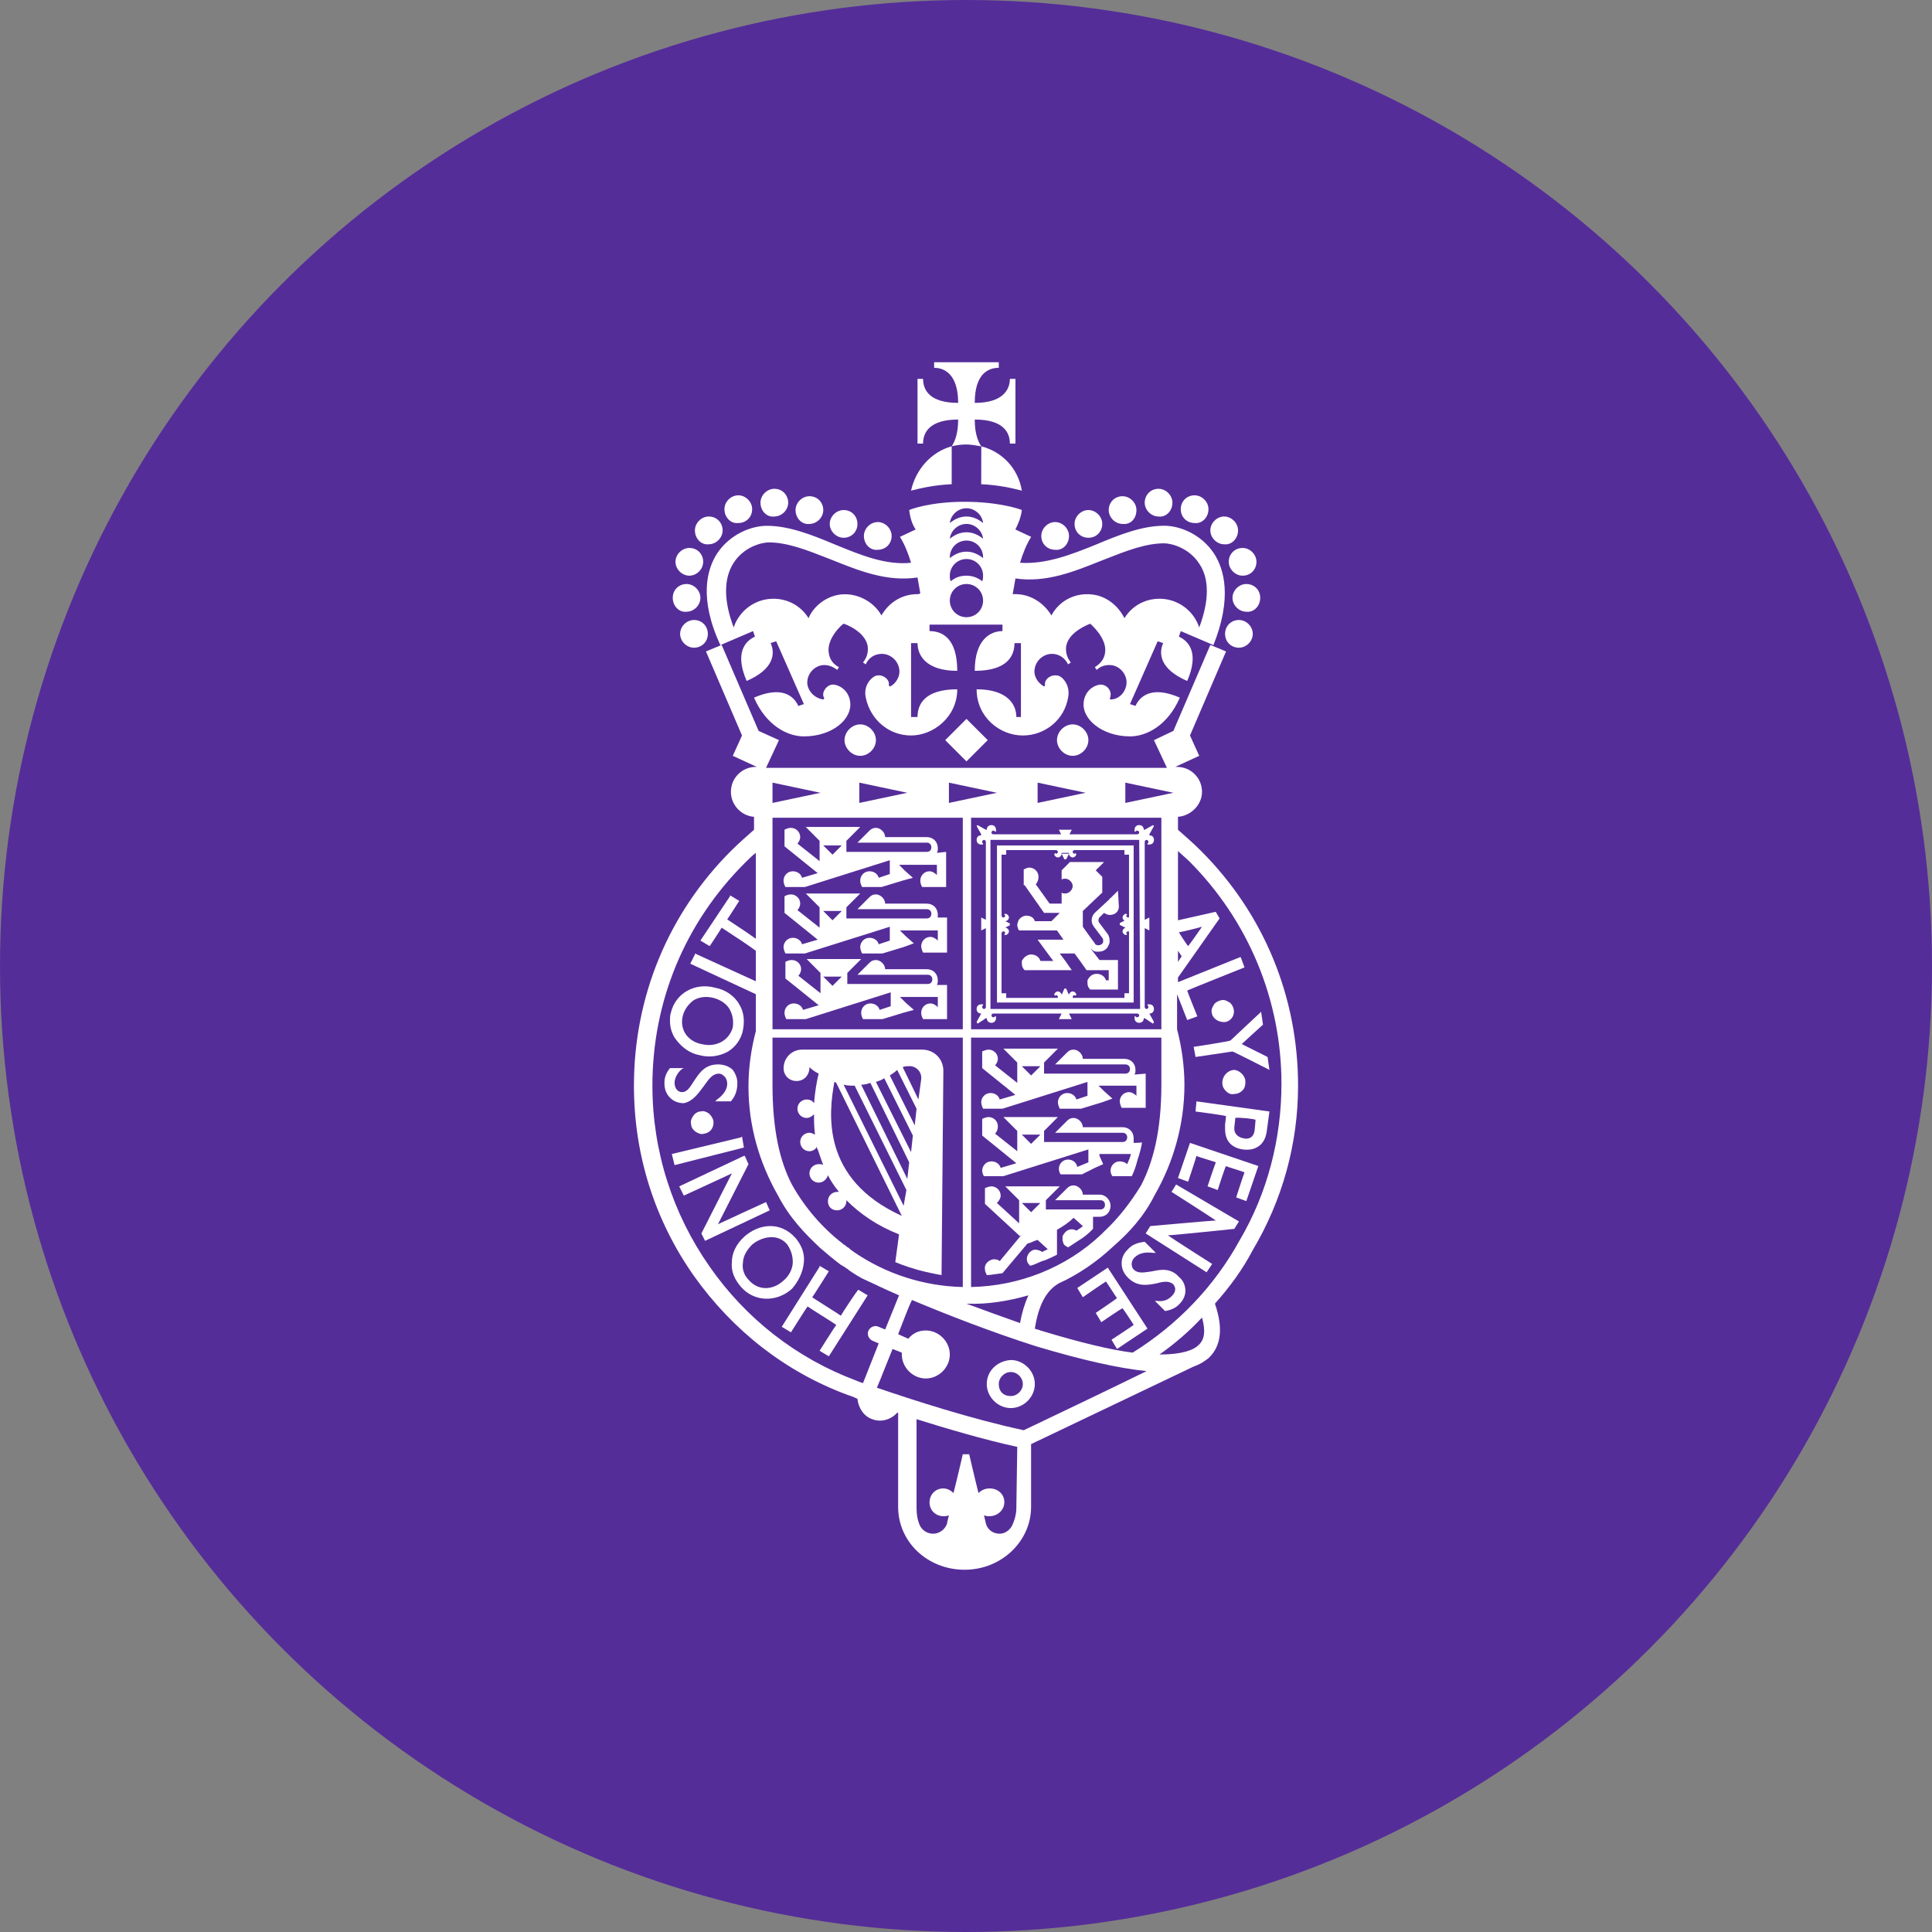 <svg width="32" height="32" viewBox="0 0 32 32" fill="none" xmlns="http://www.w3.org/2000/svg">
<rect x="0" y="0" width="32" height="32" fill="#808080" stroke="none"/>
<g clip-path="url(#clip0_3758_19547)">
<circle cx="16" cy="16" r="16" fill="#552D99"/>
<path d="M15.763 7.392C15.824 7.301 15.87 7.163 15.87 6.949C15.396 6.949 15.289 7.163 15.289 7.347H15.197V6.275H15.289C15.289 6.459 15.396 6.673 15.87 6.673C15.87 6.214 15.656 6.092 15.472 6.092V6H16.543V6.092C16.36 6.092 16.145 6.199 16.145 6.673C16.604 6.673 16.727 6.459 16.727 6.275H16.819V7.347H16.727C16.727 7.163 16.62 6.949 16.145 6.949C16.145 7.163 16.191 7.301 16.253 7.393C16.248 7.393 16.233 7.39 16.212 7.386C16.161 7.377 16.073 7.362 16.008 7.362C15.87 7.362 15.763 7.392 15.763 7.392Z" fill="white"/>
<path d="M15.763 7.392V8.02C15.457 8.034 15.235 8.091 15.108 8.122L15.108 8.122L15.108 8.122L15.09 8.127C15.166 7.775 15.426 7.484 15.763 7.392Z" fill="white"/>
<path d="M16.253 7.393L16.252 7.392C16.604 7.484 16.864 7.76 16.925 8.127C16.919 8.125 16.913 8.124 16.906 8.122L16.906 8.122C16.779 8.09 16.557 8.034 16.252 8.02L16.253 7.393Z" fill="white"/>
<path d="M14.539 8.647C14.416 8.647 14.309 8.754 14.309 8.877C14.309 9.015 14.416 9.122 14.539 9.106C14.661 9.106 14.768 9.015 14.768 8.877C14.768 8.754 14.661 8.647 14.539 8.647Z" fill="white"/>
<path d="M11.495 10.269C11.372 10.269 11.265 10.376 11.265 10.499C11.265 10.621 11.372 10.728 11.495 10.728C11.617 10.728 11.724 10.637 11.724 10.499C11.724 10.376 11.632 10.269 11.495 10.269Z" fill="white"/>
<path d="M11.372 9.673C11.25 9.673 11.143 9.764 11.143 9.902C11.143 10.04 11.25 10.147 11.372 10.132C11.494 10.132 11.601 10.025 11.601 9.902C11.601 9.78 11.494 9.673 11.372 9.673Z" fill="white"/>
<path d="M11.418 9.076C11.296 9.076 11.188 9.183 11.188 9.305H11.188C11.188 9.428 11.296 9.535 11.418 9.535C11.54 9.535 11.647 9.428 11.647 9.305C11.647 9.183 11.556 9.076 11.418 9.076Z" fill="white"/>
<path d="M11.739 8.555C11.617 8.555 11.51 8.663 11.51 8.785C11.51 8.923 11.617 9.03 11.739 9.015C11.862 9.015 11.969 8.907 11.969 8.785C11.969 8.663 11.877 8.555 11.739 8.555Z" fill="white"/>
<path d="M12.229 8.204C12.106 8.204 11.999 8.311 11.999 8.433C11.999 8.571 12.106 8.678 12.229 8.663C12.351 8.663 12.458 8.571 12.458 8.433C12.458 8.311 12.351 8.204 12.229 8.204Z" fill="white"/>
<path d="M12.825 8.096C12.703 8.096 12.596 8.204 12.596 8.326C12.596 8.464 12.703 8.571 12.825 8.555C12.948 8.555 13.055 8.448 13.055 8.326C13.055 8.204 12.963 8.096 12.825 8.096Z" fill="white"/>
<path d="M13.407 8.219C13.284 8.219 13.177 8.326 13.177 8.448C13.177 8.586 13.284 8.693 13.407 8.678C13.529 8.678 13.636 8.571 13.636 8.448C13.636 8.326 13.544 8.219 13.407 8.219Z" fill="white"/>
<path d="M13.973 8.448C13.851 8.448 13.743 8.555 13.743 8.678C13.743 8.8 13.851 8.907 13.973 8.907C14.095 8.907 14.202 8.816 14.202 8.678C14.202 8.555 14.111 8.448 13.973 8.448Z" fill="white"/>
<path d="M17.476 8.647C17.599 8.647 17.706 8.754 17.706 8.877C17.706 9.015 17.599 9.122 17.476 9.106C17.354 9.106 17.247 9.015 17.247 8.877C17.247 8.754 17.354 8.647 17.476 8.647Z" fill="white"/>
<path d="M20.521 10.269C20.643 10.269 20.75 10.376 20.75 10.499C20.75 10.621 20.643 10.728 20.521 10.728C20.398 10.728 20.291 10.637 20.291 10.499C20.291 10.376 20.383 10.269 20.521 10.269Z" fill="white"/>
<path d="M20.643 9.673C20.766 9.673 20.873 9.764 20.873 9.902C20.873 10.04 20.766 10.147 20.643 10.132C20.521 10.132 20.414 10.025 20.414 9.902C20.414 9.78 20.521 9.673 20.643 9.673Z" fill="white"/>
<path d="M20.582 9.076C20.704 9.076 20.811 9.183 20.811 9.305C20.811 9.428 20.72 9.535 20.582 9.535C20.46 9.535 20.352 9.428 20.352 9.305C20.352 9.183 20.444 9.076 20.582 9.076Z" fill="white"/>
<path d="M20.276 8.555C20.398 8.555 20.506 8.663 20.506 8.785C20.506 8.923 20.398 9.03 20.276 9.015C20.154 9.015 20.047 8.907 20.047 8.785C20.047 8.663 20.154 8.555 20.276 8.555Z" fill="white"/>
<path d="M19.786 8.204C19.909 8.204 20.016 8.311 20.016 8.433C20.016 8.571 19.909 8.678 19.786 8.663C19.664 8.663 19.557 8.571 19.557 8.433C19.557 8.311 19.649 8.204 19.786 8.204Z" fill="white"/>
<path d="M19.19 8.096C19.312 8.096 19.419 8.204 19.419 8.326C19.419 8.464 19.312 8.571 19.19 8.555C19.067 8.555 18.96 8.448 18.96 8.326C18.96 8.204 19.052 8.096 19.19 8.096Z" fill="white"/>
<path d="M18.593 8.219C18.716 8.219 18.823 8.326 18.823 8.448C18.823 8.586 18.731 8.693 18.593 8.678C18.471 8.678 18.364 8.571 18.364 8.448C18.364 8.326 18.456 8.219 18.593 8.219Z" fill="white"/>
<path d="M18.027 8.448C18.149 8.448 18.257 8.555 18.257 8.678C18.257 8.8 18.165 8.907 18.027 8.907C17.905 8.907 17.798 8.816 17.798 8.678C17.798 8.555 17.905 8.448 18.027 8.448Z" fill="white"/>
<path d="M17.767 11.998C17.905 11.998 18.027 12.121 18.027 12.259C18.027 12.396 17.905 12.519 17.767 12.519C17.629 12.519 17.507 12.396 17.507 12.259C17.507 12.121 17.629 11.998 17.767 11.998Z" fill="white"/>
<path d="M15.656 12.259L16.008 12.611L16.36 12.259L16.008 11.907L15.656 12.259Z" fill="white"/>
<path d="M14.248 11.998C14.111 11.998 13.988 12.121 13.988 12.259C13.988 12.396 14.111 12.519 14.248 12.519C14.386 12.519 14.508 12.396 14.508 12.259C14.508 12.121 14.386 11.998 14.248 11.998Z" fill="white"/>
<path fill-rule="evenodd" clip-rule="evenodd" d="M18.777 18.854V18.93C18.777 18.93 18.901 18.93 18.914 18.919C18.913 18.968 18.883 19.087 18.838 19.221C18.823 19.282 18.792 19.39 18.746 19.481H18.425C18.41 19.466 18.394 19.42 18.394 19.39C18.394 19.313 18.455 19.236 18.547 19.236C18.593 19.236 18.639 19.252 18.67 19.282C18.677 19.267 18.685 19.248 18.692 19.229C18.7 19.21 18.708 19.191 18.715 19.175C18.715 19.168 18.719 19.156 18.723 19.145C18.727 19.133 18.731 19.122 18.731 19.114H18.211V19.145L18.272 19.282L18.134 19.344L17.92 19.451H17.568C17.553 19.435 17.538 19.39 17.538 19.359C17.538 19.282 17.599 19.206 17.69 19.206C17.767 19.206 17.828 19.252 17.843 19.328L18.027 19.252V19.038L16.619 19.481H16.298C16.283 19.466 16.268 19.42 16.268 19.39C16.268 19.313 16.329 19.236 16.421 19.236C16.497 19.236 16.558 19.282 16.574 19.344L16.834 19.267L16.268 18.808V18.533C16.298 18.517 16.344 18.502 16.375 18.502C16.451 18.502 16.528 18.563 16.528 18.655C16.528 18.701 16.512 18.747 16.482 18.777L16.849 19.068V18.732L16.619 18.502H17.522L17.293 18.732V18.915H18.593C18.639 18.915 18.67 18.884 18.67 18.838C18.67 18.793 18.639 18.762 18.593 18.762H17.476L17.675 18.563C17.706 18.532 17.736 18.517 17.782 18.517C17.859 18.517 17.935 18.594 17.935 18.67H18.593C18.7 18.67 18.777 18.747 18.777 18.854ZM16.925 18.793L17.078 18.946L17.232 18.793H16.925Z" fill="white"/>
<path d="M18.914 18.915C18.914 18.916 18.914 18.918 18.914 18.919C18.916 18.918 18.916 18.917 18.914 18.915Z" fill="white"/>
<path fill-rule="evenodd" clip-rule="evenodd" d="M18.807 17.721C18.807 17.752 18.807 17.767 18.792 17.798L18.976 17.783V18.349H18.578C18.562 18.318 18.547 18.273 18.547 18.242C18.547 18.165 18.608 18.089 18.7 18.089C18.746 18.089 18.792 18.119 18.823 18.15V17.982H18.195L18.287 18.073L18.425 18.196L18.256 18.257L17.905 18.364H17.553C17.538 18.334 17.522 18.288 17.522 18.257C17.522 18.181 17.583 18.104 17.675 18.104C17.752 18.104 17.813 18.15 17.828 18.211L18.012 18.15V17.92L16.604 18.364H16.283C16.268 18.334 16.252 18.288 16.252 18.257C16.252 18.181 16.314 18.104 16.405 18.104C16.482 18.104 16.543 18.15 16.558 18.211L16.818 18.135L16.268 17.691V17.416C16.298 17.4 16.344 17.385 16.375 17.385C16.451 17.385 16.528 17.446 16.528 17.538C16.528 17.569 16.512 17.614 16.482 17.645L16.849 17.936V17.599L16.619 17.369H17.522L17.293 17.599V17.783H18.639C18.685 17.783 18.716 17.752 18.716 17.706C18.716 17.66 18.685 17.63 18.639 17.63H17.476L17.675 17.431C17.706 17.4 17.736 17.385 17.782 17.385C17.859 17.385 17.935 17.461 17.935 17.538H18.624C18.731 17.538 18.807 17.614 18.807 17.721ZM16.925 17.66L17.079 17.813L17.232 17.66H16.925Z" fill="white"/>
<path fill-rule="evenodd" clip-rule="evenodd" d="M17.935 19.787H18.211C18.318 19.787 18.394 19.879 18.394 19.971C18.394 20.078 18.318 20.154 18.211 20.154H18.104V20.354L18.058 20.399C18.012 20.445 17.951 20.491 17.905 20.522C17.866 20.545 17.832 20.568 17.798 20.591L17.797 20.591C17.763 20.614 17.729 20.637 17.691 20.66L17.69 20.659C17.66 20.644 17.629 20.629 17.614 20.598C17.614 20.591 17.61 20.579 17.606 20.568C17.603 20.556 17.599 20.545 17.599 20.537V20.476C17.614 20.445 17.645 20.399 17.675 20.384C17.698 20.369 17.724 20.361 17.752 20.361C17.779 20.361 17.805 20.369 17.828 20.384C17.84 20.376 17.852 20.369 17.862 20.362C17.89 20.344 17.913 20.33 17.935 20.308L17.782 20.17C17.706 20.246 17.614 20.308 17.507 20.369V20.782C17.446 20.813 17.384 20.843 17.308 20.874C17.308 20.874 17.247 20.889 17.186 20.92C17.125 20.95 17.063 20.966 17.063 20.966L17.063 20.965C17.047 20.95 17.032 20.934 17.017 20.904C16.987 20.828 17.033 20.736 17.109 20.705C17.155 20.69 17.216 20.705 17.262 20.736L17.354 20.69L17.186 20.537C17.155 20.545 17.128 20.556 17.102 20.568C17.075 20.579 17.048 20.591 17.017 20.598L16.604 21.088C16.564 21.093 16.528 21.098 16.496 21.103C16.433 21.112 16.385 21.119 16.344 21.119L16.344 21.118C16.329 21.088 16.314 21.057 16.314 21.027C16.298 20.95 16.36 20.874 16.451 20.858C16.482 20.858 16.528 20.858 16.558 20.889L16.926 20.445L16.895 20.476L16.314 19.94V19.68C16.344 19.665 16.39 19.65 16.421 19.65C16.497 19.65 16.574 19.711 16.574 19.803C16.574 19.849 16.543 19.894 16.512 19.925L16.88 20.262V19.879L16.65 19.65H17.553L17.323 19.879V20.032H18.226C18.272 20.032 18.302 20.002 18.302 19.956C18.302 19.91 18.272 19.879 18.226 19.879H17.476L17.675 19.68C17.706 19.65 17.736 19.634 17.782 19.634C17.859 19.634 17.935 19.711 17.935 19.787ZM16.925 19.925L17.079 20.078L17.232 19.925H16.925Z" fill="white"/>
<path d="M18.394 14.875L18.517 14.753L18.532 15.013C18.532 15.059 18.517 15.089 18.486 15.12C18.425 15.166 18.348 15.166 18.287 15.12L18.226 15.181C18.195 15.197 18.18 15.258 18.211 15.289L18.348 15.472C18.379 15.518 18.379 15.564 18.379 15.61C18.364 15.656 18.348 15.701 18.302 15.732C18.257 15.763 18.211 15.763 18.165 15.763C18.119 15.763 18.089 15.732 18.058 15.702L18.058 15.702L18.211 15.901H18.517V16.39H18.058C18.027 16.36 18.012 16.329 18.012 16.283V16.237C18.042 16.176 18.088 16.13 18.165 16.13C18.241 16.13 18.302 16.176 18.318 16.237H18.364V16.069H17.997L17.889 15.916L17.798 15.793H17.553L17.645 15.916L17.752 16.069H16.971C16.941 16.038 16.925 16.008 16.925 15.962V15.916C16.956 15.855 17.017 15.809 17.078 15.809C17.155 15.809 17.216 15.855 17.232 15.916H17.446L17.354 15.793L17.186 15.564H17.614L17.507 15.411H16.88C16.864 15.396 16.849 15.35 16.849 15.319C16.849 15.301 16.854 15.289 16.859 15.278C16.862 15.271 16.864 15.264 16.864 15.258C16.88 15.212 16.941 15.166 17.002 15.166C17.063 15.166 17.125 15.197 17.14 15.258H17.415L17.553 15.12H17.293L16.971 14.661H16.956V14.401C16.987 14.386 17.017 14.37 17.048 14.37C17.125 14.37 17.201 14.431 17.201 14.523C17.201 14.569 17.186 14.615 17.155 14.646L17.385 14.967H17.584V14.784C17.599 14.799 17.629 14.799 17.645 14.799C17.706 14.799 17.767 14.738 17.767 14.676C17.767 14.615 17.706 14.554 17.645 14.554C17.629 14.554 17.599 14.554 17.584 14.569V14.416L17.721 14.278H18.287L18.149 14.416L18.257 14.523V14.784L17.935 15.089V15.35C17.997 15.441 18.134 15.625 18.134 15.625C18.134 15.64 18.165 15.656 18.18 15.656C18.211 15.656 18.226 15.656 18.241 15.64C18.257 15.64 18.272 15.61 18.272 15.595C18.272 15.564 18.272 15.549 18.257 15.533L18.119 15.35C18.058 15.273 18.073 15.166 18.149 15.105L18.379 14.891C18.379 14.875 18.394 14.875 18.394 14.875Z" fill="white"/>
<path fill-rule="evenodd" clip-rule="evenodd" d="M16.513 14.003V16.605H18.777V14.003H16.513ZM18.624 14.08V14.156H18.7V15.192C18.696 15.195 18.69 15.197 18.685 15.197C18.67 15.197 18.654 15.181 18.654 15.166L18.67 15.151L18.654 15.135C18.624 15.135 18.593 15.166 18.593 15.197C18.593 15.217 18.607 15.238 18.626 15.249L18.547 15.288V15.319L18.639 15.365V15.367C18.614 15.375 18.593 15.401 18.593 15.426C18.593 15.457 18.624 15.487 18.654 15.487L18.67 15.472V15.472L18.654 15.457C18.654 15.442 18.668 15.427 18.683 15.426H18.687C18.692 15.427 18.696 15.428 18.7 15.431V16.451H18.624V16.528H17.772C17.769 16.523 17.767 16.518 17.767 16.513L17.767 16.513L17.767 16.512C17.767 16.497 17.782 16.482 17.798 16.482L17.813 16.497C17.813 16.49 17.813 16.486 17.815 16.484C17.817 16.482 17.821 16.482 17.828 16.482C17.828 16.451 17.797 16.421 17.767 16.421C17.742 16.421 17.716 16.442 17.708 16.467H17.699L17.66 16.375H17.629L17.59 16.467H17.581C17.573 16.442 17.548 16.421 17.522 16.421C17.491 16.421 17.461 16.451 17.461 16.482C17.469 16.482 17.473 16.482 17.474 16.484C17.476 16.486 17.476 16.49 17.476 16.497L17.492 16.482C17.507 16.482 17.522 16.497 17.522 16.513C17.522 16.518 17.52 16.523 17.517 16.528H16.666V16.451H16.589L16.589 15.457C16.589 15.442 16.603 15.427 16.618 15.426H16.622C16.636 15.427 16.65 15.442 16.65 15.457L16.635 15.472V15.472C16.635 15.487 16.65 15.487 16.65 15.487C16.681 15.487 16.711 15.457 16.711 15.426C16.711 15.396 16.681 15.365 16.65 15.365C16.649 15.365 16.648 15.365 16.647 15.365L16.726 15.326V15.295L16.651 15.258C16.681 15.257 16.711 15.227 16.711 15.197C16.711 15.166 16.681 15.135 16.65 15.135C16.65 15.135 16.635 15.135 16.635 15.151L16.65 15.166C16.65 15.181 16.635 15.197 16.62 15.197C16.604 15.197 16.589 15.181 16.589 15.166L16.589 15.166L16.589 14.156H16.666V14.08H17.492C17.507 14.08 17.522 14.095 17.522 14.11C17.522 14.126 17.507 14.141 17.492 14.141L17.476 14.126C17.476 14.141 17.476 14.141 17.461 14.141C17.461 14.171 17.491 14.202 17.522 14.202C17.553 14.202 17.584 14.171 17.584 14.141L17.629 14.233H17.66L17.706 14.141C17.706 14.171 17.736 14.202 17.767 14.202C17.797 14.202 17.828 14.171 17.828 14.141C17.813 14.141 17.813 14.141 17.813 14.126L17.798 14.141C17.782 14.141 17.767 14.126 17.767 14.11C17.767 14.095 17.782 14.08 17.798 14.08H18.624ZM17.706 14.141C17.706 14.136 17.707 14.13 17.708 14.126H17.581C17.583 14.13 17.584 14.136 17.584 14.141H17.706ZM17.752 14.08H17.767C17.762 14.08 17.757 14.08 17.752 14.082V14.08Z" fill="white"/>
<path fill-rule="evenodd" clip-rule="evenodd" d="M16.329 13.743H16.344C16.344 13.697 16.375 13.666 16.421 13.666C16.466 13.666 16.497 13.697 16.497 13.743V13.774H16.482C16.467 13.758 16.466 13.758 16.451 13.758C16.436 13.758 16.421 13.774 16.421 13.789C16.421 13.804 16.436 13.819 16.451 13.819H17.576L17.538 13.743H17.752L17.713 13.819H18.838C18.853 13.819 18.869 13.804 18.869 13.789C18.869 13.774 18.853 13.758 18.838 13.758C18.823 13.758 18.823 13.758 18.807 13.774H18.792V13.743C18.792 13.697 18.823 13.666 18.869 13.666C18.914 13.666 18.945 13.697 18.945 13.743H18.96L19.098 13.666L19.113 13.682L19.037 13.819L19.037 13.835C19.083 13.835 19.113 13.865 19.113 13.911C19.113 13.957 19.083 13.988 19.037 13.988H19.006V13.973C19.021 13.957 19.021 13.957 19.021 13.942C19.021 13.927 19.006 13.911 18.991 13.911C18.976 13.911 18.96 13.927 18.96 13.942V15.235L19.037 15.197V15.411L18.96 15.373V16.681L18.96 16.681C18.96 16.696 18.976 16.712 18.991 16.712C19.006 16.712 19.021 16.696 19.021 16.681C19.021 16.674 19.021 16.671 19.02 16.667C19.019 16.663 19.015 16.659 19.006 16.65V16.635H19.037C19.083 16.635 19.113 16.666 19.113 16.712C19.113 16.757 19.083 16.788 19.037 16.788L19.113 16.926L19.098 16.956L18.96 16.865L18.945 16.865C18.945 16.91 18.914 16.941 18.869 16.941C18.823 16.941 18.792 16.91 18.792 16.865V16.834H18.807C18.823 16.849 18.823 16.849 18.838 16.849C18.853 16.849 18.869 16.834 18.869 16.819C18.869 16.804 18.855 16.789 18.84 16.788H17.706L17.752 16.88H17.538L17.583 16.788H16.449C16.435 16.789 16.421 16.804 16.421 16.819C16.421 16.834 16.436 16.849 16.451 16.849C16.466 16.849 16.467 16.849 16.482 16.834H16.497V16.865C16.497 16.91 16.466 16.941 16.421 16.941C16.375 16.941 16.344 16.91 16.344 16.865H16.329L16.191 16.956L16.176 16.926L16.252 16.788C16.206 16.788 16.176 16.757 16.176 16.712C16.176 16.666 16.206 16.635 16.252 16.635H16.283V16.65C16.274 16.659 16.27 16.663 16.269 16.667C16.268 16.671 16.268 16.674 16.268 16.681C16.268 16.696 16.283 16.712 16.298 16.712C16.314 16.712 16.329 16.696 16.329 16.681V15.373L16.252 15.411V15.197L16.329 15.235V13.942C16.329 13.927 16.314 13.911 16.298 13.911C16.283 13.911 16.268 13.927 16.268 13.942C16.268 13.957 16.268 13.957 16.283 13.973V13.988H16.252C16.206 13.988 16.176 13.957 16.176 13.911C16.176 13.865 16.206 13.835 16.252 13.835V13.819L16.176 13.682L16.191 13.666L16.329 13.743ZM16.405 13.819V13.818C16.41 13.819 16.415 13.819 16.421 13.819H16.405ZM16.405 15.304V13.911H18.869L18.884 16.712H16.405V15.304ZM18.96 13.911C18.96 13.91 18.96 13.908 18.96 13.907L18.96 13.907V13.911ZM18.884 13.818C18.879 13.819 18.874 13.819 18.869 13.819H18.884V13.818ZM18.96 16.716V16.712C18.96 16.713 18.96 16.715 18.96 16.716L18.96 16.716ZM18.884 16.788V16.789C18.879 16.788 18.874 16.788 18.869 16.788H18.884ZM16.329 16.712C16.329 16.713 16.329 16.715 16.329 16.716L16.329 16.716V16.712ZM16.405 16.789C16.41 16.788 16.415 16.788 16.421 16.788H16.405V16.789ZM16.329 13.907V13.911C16.329 13.91 16.329 13.908 16.329 13.907L16.329 13.907Z" fill="white"/>
<path fill-rule="evenodd" clip-rule="evenodd" d="M15.533 16.237C15.533 16.268 15.533 16.283 15.518 16.314L15.686 16.314V16.88H15.289L15.289 16.88C15.273 16.849 15.258 16.819 15.258 16.773C15.258 16.696 15.319 16.62 15.411 16.62C15.457 16.62 15.503 16.65 15.533 16.681V16.513H14.906L14.998 16.605L15.136 16.727L14.967 16.773L14.615 16.88H14.294C14.279 16.849 14.264 16.819 14.264 16.773C14.264 16.696 14.325 16.62 14.416 16.62C14.493 16.62 14.554 16.666 14.569 16.727L14.753 16.666V16.436L13.346 16.88H13.024C13.009 16.849 12.994 16.819 12.994 16.773C12.994 16.696 13.055 16.62 13.147 16.62C13.223 16.62 13.284 16.666 13.3 16.727L13.56 16.65L13.009 16.207V15.931C13.04 15.916 13.07 15.901 13.116 15.901C13.193 15.901 13.269 15.962 13.269 16.053C13.269 16.084 13.254 16.13 13.223 16.161L13.59 16.451V16.115L13.361 15.885H14.264L14.034 16.115V16.298H15.365C15.411 16.298 15.442 16.268 15.442 16.222C15.442 16.176 15.411 16.145 15.365 16.145H14.202L14.401 15.947C14.432 15.916 14.462 15.901 14.508 15.901C14.585 15.901 14.661 15.977 14.661 16.053H15.35C15.457 16.053 15.533 16.13 15.533 16.237ZM13.636 16.176L13.789 16.329L13.942 16.176H13.636Z" fill="white"/>
<path fill-rule="evenodd" clip-rule="evenodd" d="M15.53 15.197C15.533 15.182 15.533 15.169 15.533 15.151C15.533 15.044 15.457 14.967 15.35 14.967H14.661C14.661 14.891 14.585 14.814 14.508 14.814C14.462 14.814 14.432 14.829 14.401 14.86L14.202 15.059H15.35C15.396 15.059 15.426 15.089 15.426 15.135C15.426 15.181 15.396 15.212 15.35 15.212H14.019V15.028L14.248 14.799H13.346L13.575 15.028V15.365L13.208 15.074C13.238 15.044 13.254 14.998 13.254 14.967C13.254 14.875 13.177 14.814 13.101 14.814C13.055 14.814 13.024 14.829 12.994 14.845V15.12L13.544 15.564L13.284 15.64C13.269 15.579 13.208 15.533 13.131 15.533C13.04 15.533 12.978 15.61 12.978 15.686C12.978 15.717 12.994 15.763 13.009 15.793H13.33L14.738 15.35V15.579L14.554 15.64C14.539 15.579 14.478 15.533 14.401 15.533C14.309 15.533 14.248 15.61 14.248 15.686C14.248 15.717 14.264 15.763 14.279 15.793H14.615L14.967 15.686L15.136 15.625L14.998 15.503L14.906 15.411H15.533V15.579C15.503 15.549 15.457 15.518 15.411 15.518C15.319 15.518 15.258 15.595 15.258 15.671C15.258 15.702 15.273 15.748 15.289 15.778H15.686V15.197H15.53ZM13.636 15.089L13.789 15.243L13.942 15.089H13.636Z" fill="white"/>
<path fill-rule="evenodd" clip-rule="evenodd" d="M15.533 14.049C15.533 14.08 15.533 14.095 15.518 14.126L15.671 14.11V14.692H15.273C15.258 14.661 15.243 14.63 15.243 14.585C15.243 14.508 15.304 14.431 15.396 14.431C15.441 14.431 15.487 14.462 15.518 14.493V14.324H14.891L14.982 14.416L15.12 14.539L14.952 14.585L14.6 14.692H14.279C14.264 14.661 14.248 14.63 14.248 14.585C14.248 14.508 14.309 14.431 14.401 14.431C14.478 14.431 14.539 14.477 14.554 14.539L14.738 14.477V14.248L13.33 14.692H13.009C12.994 14.661 12.978 14.63 12.978 14.585C12.978 14.508 13.04 14.431 13.131 14.431C13.208 14.431 13.269 14.477 13.284 14.539L13.544 14.462L12.994 14.018V13.743C13.024 13.728 13.055 13.712 13.101 13.712C13.177 13.712 13.254 13.774 13.254 13.865C13.254 13.896 13.238 13.942 13.208 13.972L13.575 14.263V13.927L13.346 13.697H14.248L14.019 13.927V14.11H15.35C15.396 14.11 15.426 14.08 15.426 14.034C15.426 13.988 15.396 13.957 15.35 13.957H14.202L14.401 13.758C14.432 13.728 14.462 13.712 14.508 13.712C14.585 13.712 14.661 13.789 14.661 13.865H15.35C15.457 13.865 15.533 13.942 15.533 14.049ZM13.636 14.003L13.789 14.156L13.942 14.003H13.636Z" fill="white"/>
<path fill-rule="evenodd" clip-rule="evenodd" d="M15.273 17.385C15.472 17.385 15.625 17.538 15.625 17.737L15.595 21.119C15.595 21.119 15.396 21.088 15.181 21.027C14.967 20.966 14.829 20.904 14.829 20.904L14.891 20.445C14.539 20.308 14.248 20.109 14.019 19.879V19.894C14.019 19.986 13.942 20.047 13.866 20.047C13.774 20.047 13.713 19.986 13.713 19.894C13.713 19.803 13.789 19.741 13.866 19.741H13.896C13.82 19.65 13.759 19.558 13.713 19.466C13.697 19.527 13.636 19.588 13.56 19.588C13.468 19.588 13.407 19.512 13.407 19.435C13.407 19.344 13.483 19.282 13.56 19.282C13.59 19.282 13.621 19.282 13.636 19.298C13.606 19.222 13.576 19.132 13.546 19.042L13.544 19.038C13.529 19.022 13.529 19.007 13.529 18.992C13.514 19.037 13.453 19.068 13.407 19.068C13.315 19.068 13.254 18.992 13.254 18.915C13.254 18.823 13.33 18.762 13.407 18.762C13.437 18.762 13.467 18.777 13.498 18.792L13.499 18.793C13.483 18.67 13.483 18.563 13.483 18.456C13.453 18.487 13.407 18.517 13.361 18.517C13.269 18.517 13.208 18.441 13.208 18.364C13.208 18.273 13.284 18.211 13.361 18.211C13.407 18.211 13.453 18.227 13.483 18.273C13.499 18.073 13.529 17.905 13.56 17.783C13.499 17.752 13.453 17.721 13.407 17.676C13.407 17.813 13.315 17.905 13.193 17.905C13.07 17.905 12.979 17.813 12.979 17.691C12.979 17.61 13.011 17.532 13.068 17.475C13.126 17.417 13.203 17.385 13.284 17.385H15.273ZM13.851 17.936C13.835 17.92 13.82 17.92 13.82 17.92C13.728 18.425 13.59 19.527 14.937 20.139L13.851 17.936ZM13.973 17.966L14.967 19.971L15.013 19.711L14.156 17.982C14.095 17.982 14.034 17.982 13.973 17.966ZM14.264 17.966L15.028 19.527L15.059 19.252L14.416 17.936C14.371 17.951 14.325 17.966 14.264 17.966ZM14.508 17.92L15.09 19.083L15.12 18.808L14.646 17.859C14.6 17.89 14.554 17.905 14.508 17.92ZM14.738 17.813L15.151 18.64L15.181 18.364L14.86 17.721C14.83 17.752 14.784 17.783 14.738 17.813ZM15.212 18.211L15.258 17.875C15.273 17.752 15.166 17.645 15.044 17.66C15.013 17.66 14.983 17.66 14.952 17.676L15.212 18.211Z" fill="white"/>
<path d="M13.691 21.64C13.805 21.712 13.919 21.784 13.927 21.792C13.942 21.761 14.202 21.363 14.218 21.363L14.371 21.455L13.728 22.465L13.575 22.373C13.575 22.373 13.835 21.96 13.851 21.945C13.843 21.937 13.728 21.864 13.613 21.791L13.613 21.791L13.613 21.791L13.613 21.791L13.612 21.791L13.612 21.791L13.612 21.791C13.498 21.719 13.384 21.646 13.376 21.639C13.361 21.654 13.101 22.067 13.101 22.067L12.948 21.976L13.575 20.981V20.966L13.728 21.057C13.728 21.057 13.468 21.471 13.453 21.486C13.46 21.494 13.576 21.567 13.691 21.64Z" fill="white"/>
<path fill-rule="evenodd" clip-rule="evenodd" d="M13.177 20.506C13.269 20.614 13.33 20.751 13.315 20.904C13.3 21.073 13.223 21.226 13.116 21.348C12.856 21.578 12.489 21.562 12.275 21.317C12.168 21.195 12.106 21.057 12.122 20.904C12.122 20.751 12.198 20.598 12.336 20.476C12.565 20.277 12.917 20.216 13.177 20.506ZM12.978 21.21C13.07 21.134 13.131 21.012 13.131 20.904C13.131 20.797 13.101 20.705 13.04 20.614C12.978 20.537 12.887 20.491 12.78 20.491C12.672 20.491 12.55 20.537 12.458 20.614C12.367 20.705 12.305 20.813 12.305 20.92C12.29 21.012 12.321 21.119 12.397 21.195C12.55 21.379 12.795 21.379 12.978 21.21Z" fill="white"/>
<path d="M11.892 20.277C11.953 20.246 12.688 19.91 12.688 19.91L12.749 20.047L11.678 20.552L11.617 20.43C11.617 20.43 12.091 19.497 12.122 19.435C12.06 19.466 11.326 19.803 11.326 19.803L11.25 19.65L12.321 19.145H12.336L12.397 19.282C12.397 19.282 11.923 20.216 11.892 20.277Z" fill="white"/>
<path d="M12.321 19.007L11.173 19.298L11.127 19.114L12.275 18.838L12.29 18.823L12.321 19.007Z" fill="white"/>
<path d="M11.601 18.41C11.647 18.395 11.693 18.41 11.739 18.441L11.74 18.441C11.77 18.472 11.8 18.502 11.816 18.563C11.831 18.67 11.77 18.762 11.663 18.777C11.617 18.793 11.571 18.777 11.525 18.747C11.479 18.716 11.448 18.67 11.448 18.624C11.433 18.578 11.449 18.532 11.479 18.487C11.51 18.441 11.556 18.41 11.601 18.41Z" fill="white"/>
<path d="M11.671 17.97L11.663 17.982C11.656 17.991 11.649 18 11.642 18.009C11.557 18.124 11.468 18.244 11.326 18.272C11.234 18.272 11.158 18.242 11.097 18.181C11.036 18.119 11.005 18.043 11.005 17.936C11.005 17.844 11.035 17.767 11.097 17.691H11.326L11.296 17.706C11.219 17.767 11.173 17.859 11.173 17.936C11.173 17.982 11.188 18.028 11.219 18.058C11.234 18.073 11.265 18.089 11.296 18.089C11.376 18.089 11.421 18.019 11.472 17.94L11.472 17.94L11.472 17.94L11.472 17.94L11.472 17.94C11.479 17.928 11.487 17.917 11.495 17.905C11.586 17.767 11.678 17.63 11.892 17.63C11.984 17.63 12.076 17.66 12.137 17.721C12.183 17.783 12.213 17.859 12.213 17.936C12.213 18.058 12.183 18.15 12.106 18.242H11.846L11.877 18.211C11.984 18.135 12.045 18.043 12.045 17.951C12.045 17.905 12.03 17.859 11.999 17.829C11.969 17.798 11.938 17.783 11.908 17.783C11.804 17.783 11.744 17.868 11.671 17.97Z" fill="white"/>
<path fill-rule="evenodd" clip-rule="evenodd" d="M12.06 17.416C11.923 17.492 11.755 17.523 11.586 17.477C11.418 17.446 11.28 17.339 11.173 17.186C11.127 17.109 11.097 17.018 11.097 16.91C11.097 16.865 11.097 16.819 11.112 16.773C11.188 16.451 11.51 16.268 11.846 16.36C12.014 16.39 12.168 16.497 12.244 16.635C12.321 16.757 12.336 16.91 12.305 17.064C12.275 17.216 12.183 17.339 12.06 17.416ZM11.479 16.574C11.403 16.635 11.341 16.712 11.311 16.819C11.25 17.048 11.387 17.247 11.617 17.293C11.862 17.354 12.076 17.232 12.137 17.018C12.152 16.91 12.137 16.819 12.091 16.727C12.045 16.635 11.938 16.559 11.816 16.528C11.693 16.497 11.571 16.513 11.479 16.574Z" fill="white"/>
<path fill-rule="evenodd" clip-rule="evenodd" d="M16.742 23.322C16.528 23.322 16.344 23.139 16.344 22.924V22.924C16.344 22.71 16.512 22.542 16.742 22.526C16.956 22.526 17.14 22.71 17.14 22.924C17.14 23.139 16.956 23.322 16.742 23.322ZM16.742 22.725C16.635 22.725 16.543 22.817 16.543 22.924L16.543 22.924C16.543 23.047 16.62 23.123 16.742 23.123C16.849 23.123 16.941 23.031 16.941 22.924C16.941 22.817 16.849 22.725 16.742 22.725Z" fill="white"/>
<path d="M20.429 16.696C20.46 16.788 20.414 16.895 20.307 16.926C20.215 16.941 20.108 16.895 20.077 16.803C20.062 16.757 20.062 16.712 20.093 16.666C20.108 16.62 20.154 16.589 20.2 16.574C20.245 16.558 20.291 16.558 20.337 16.589C20.383 16.605 20.414 16.65 20.429 16.696Z" fill="white"/>
<path d="M19.802 17.507L19.771 17.339C19.771 17.339 20.383 17.247 20.383 17.232C20.398 17.216 20.873 16.773 20.873 16.773L20.888 16.757L20.919 16.972C20.919 16.972 20.597 17.262 20.567 17.293L20.995 17.507L21.026 17.721C21.026 17.721 20.429 17.416 20.414 17.416L19.802 17.507Z" fill="white"/>
<path d="M20.307 18.073C20.261 18.028 20.245 17.982 20.245 17.936C20.245 17.829 20.322 17.737 20.429 17.721C20.49 17.721 20.536 17.752 20.567 17.783C20.613 17.829 20.628 17.875 20.628 17.921C20.628 17.982 20.613 18.028 20.582 18.058C20.536 18.104 20.49 18.119 20.444 18.119C20.383 18.135 20.337 18.104 20.307 18.073Z" fill="white"/>
<path fill-rule="evenodd" clip-rule="evenodd" d="M19.802 18.41L19.817 18.242L21.026 18.41L20.98 18.747C20.949 18.961 20.796 19.068 20.582 19.038C20.475 19.022 20.398 18.976 20.353 18.915C20.307 18.854 20.291 18.777 20.291 18.701V18.624C20.291 18.624 20.307 18.502 20.307 18.487C20.276 18.471 19.802 18.41 19.802 18.41ZM20.781 18.716C20.781 18.716 20.796 18.563 20.796 18.548C20.781 18.532 20.49 18.502 20.46 18.517C20.46 18.548 20.444 18.67 20.444 18.67V18.701C20.444 18.777 20.506 18.838 20.597 18.854C20.643 18.869 20.766 18.869 20.781 18.716Z" fill="white"/>
<path d="M19.511 19.512L19.71 18.93L20.842 19.313L20.643 19.894L20.475 19.833C20.475 19.833 20.597 19.451 20.613 19.42C20.605 19.412 20.532 19.389 20.459 19.366C20.387 19.343 20.314 19.321 20.307 19.313C20.291 19.328 20.169 19.711 20.169 19.711L20.001 19.649C20.001 19.649 20.123 19.282 20.138 19.252C20.125 19.245 20.067 19.227 20.004 19.208C19.919 19.182 19.826 19.153 19.817 19.145C19.817 19.16 19.679 19.573 19.679 19.573L19.511 19.512Z" fill="white"/>
<path d="M19.404 19.741L19.48 19.619L20.521 20.231L20.444 20.354C20.444 20.354 19.419 20.461 19.343 20.461C19.404 20.507 20.077 20.935 20.077 20.935L19.985 21.073L18.976 20.43L19.052 20.308C19.052 20.308 20.062 20.216 20.138 20.216C20.077 20.17 19.404 19.741 19.404 19.741Z" fill="white"/>
<path d="M19.03 21.065C19.047 21.062 19.065 21.06 19.083 21.057C19.22 21.027 19.389 20.996 19.526 21.149C19.603 21.21 19.634 21.302 19.634 21.379C19.634 21.455 19.603 21.532 19.526 21.608C19.465 21.669 19.389 21.7 19.297 21.715L19.129 21.547H19.159C19.266 21.562 19.343 21.532 19.404 21.471C19.45 21.425 19.465 21.394 19.465 21.348C19.465 21.326 19.457 21.312 19.447 21.294C19.443 21.287 19.439 21.28 19.435 21.272C19.358 21.21 19.266 21.226 19.159 21.256C19.006 21.287 18.838 21.317 18.685 21.165C18.608 21.088 18.578 21.012 18.578 20.92C18.578 20.843 18.608 20.767 18.67 20.705C18.746 20.614 18.838 20.583 18.96 20.568L19.144 20.751H19.098C18.976 20.736 18.869 20.751 18.792 20.828C18.715 20.904 18.746 20.996 18.777 21.027C18.842 21.092 18.93 21.079 19.03 21.065Z" fill="white"/>
<path d="M17.843 21.333L18.348 20.996L19.006 22.006L18.501 22.343L18.41 22.19C18.41 22.19 18.762 21.96 18.777 21.945C18.761 21.914 18.608 21.685 18.593 21.669C18.578 21.669 18.241 21.899 18.241 21.899L18.149 21.746C18.149 21.746 18.486 21.517 18.501 21.501C18.494 21.494 18.451 21.428 18.409 21.363L18.409 21.363C18.367 21.298 18.325 21.233 18.318 21.226C18.287 21.241 17.935 21.486 17.935 21.486L17.843 21.333Z" fill="white"/>
<path fill-rule="evenodd" clip-rule="evenodd" d="M21.5 17.982C21.5 16.513 20.934 15.135 19.894 14.095C19.784 13.985 19.674 13.887 19.552 13.78L19.511 13.743V13.529C19.725 13.513 19.909 13.33 19.909 13.116C19.909 13.061 19.898 13.007 19.878 12.957C19.857 12.907 19.827 12.861 19.788 12.823C19.75 12.784 19.704 12.754 19.654 12.733C19.604 12.713 19.55 12.702 19.496 12.702H19.465L19.863 12.519L19.71 12.182L20.307 10.79L20.047 10.682L19.435 12.106L19.113 12.259L19.328 12.718H12.688L12.902 12.259L12.565 12.106L11.953 10.682L11.938 10.689V10.682L12.473 10.453L12.504 10.545C12.336 10.621 12.168 10.82 12.367 11.279C12.825 11.08 12.841 10.82 12.764 10.652L12.856 10.621L13.315 11.662L13.223 11.693C13.147 11.524 12.948 11.356 12.489 11.555C12.688 12.014 13.04 12.197 13.315 12.197C13.789 12.197 14.126 11.907 14.08 11.616C14.049 11.402 13.851 11.325 13.774 11.341C13.682 11.356 13.621 11.463 13.636 11.524C13.636 11.532 13.64 11.54 13.644 11.547C13.648 11.555 13.652 11.562 13.652 11.57L13.636 11.585C13.514 11.57 13.407 11.478 13.376 11.356C13.346 11.203 13.453 11.05 13.606 11.019C13.697 11.004 13.789 11.034 13.866 11.096L13.896 11.05C13.805 11.004 13.743 10.927 13.728 10.82C13.682 10.575 13.958 10.331 13.973 10.331C13.988 10.331 14.325 10.453 14.371 10.698C14.386 10.805 14.355 10.897 14.294 10.973L14.34 11.004C14.371 10.927 14.447 10.851 14.554 10.835C14.707 10.805 14.86 10.912 14.891 11.065C14.921 11.188 14.845 11.325 14.738 11.371L14.723 11.356V11.31C14.707 11.233 14.615 11.172 14.524 11.188C14.447 11.203 14.294 11.341 14.34 11.555C14.416 11.922 14.723 12.182 15.09 12.182C15.457 12.182 15.855 11.876 15.855 11.417C15.319 11.417 15.197 11.662 15.197 11.876H15.09V10.652H15.197C15.197 10.851 15.334 11.111 15.855 11.111C15.855 10.575 15.61 10.453 15.396 10.453V10.346H16.604V10.453C16.405 10.453 16.145 10.591 16.145 11.111C16.681 11.111 16.803 10.866 16.803 10.652H16.91V11.876H16.834C16.834 11.677 16.696 11.417 16.176 11.417C16.176 11.876 16.558 12.182 16.941 12.182C17.308 12.182 17.629 11.922 17.691 11.555C17.736 11.341 17.584 11.188 17.507 11.188C17.415 11.172 17.323 11.233 17.308 11.31V11.356L17.293 11.371C17.186 11.31 17.109 11.188 17.14 11.065C17.17 10.912 17.323 10.805 17.476 10.835C17.568 10.851 17.645 10.912 17.691 11.004L17.736 10.973C17.675 10.897 17.645 10.805 17.66 10.698C17.706 10.453 18.058 10.331 18.058 10.331C18.058 10.331 18.349 10.575 18.302 10.82C18.287 10.927 18.211 11.004 18.134 11.05L18.165 11.096C18.226 11.034 18.318 11.004 18.425 11.019C18.578 11.05 18.685 11.203 18.654 11.356C18.624 11.493 18.517 11.585 18.394 11.585L18.379 11.57C18.394 11.555 18.394 11.539 18.394 11.524C18.41 11.448 18.348 11.356 18.257 11.341C18.18 11.325 17.981 11.402 17.951 11.616C17.905 11.907 18.257 12.197 18.716 12.197C18.991 12.197 19.343 12.014 19.542 11.555C19.083 11.356 18.884 11.524 18.807 11.692L18.716 11.662L19.175 10.621L19.266 10.652C19.19 10.82 19.205 11.08 19.664 11.279C19.863 10.82 19.695 10.621 19.526 10.545L19.557 10.453L20.093 10.682V10.698C20.414 9.902 20.276 9.428 20.108 9.168C19.894 8.846 19.542 8.708 19.282 8.708C18.914 8.708 18.532 8.861 18.165 9.015C17.752 9.183 17.323 9.351 16.895 9.321C16.941 9.168 17.002 9.015 17.079 8.892L16.818 8.77C16.864 8.678 16.91 8.571 16.925 8.448C16.895 8.433 16.543 8.311 15.977 8.311C15.411 8.311 15.09 8.433 15.059 8.448C15.074 8.571 15.105 8.678 15.166 8.77L14.906 8.892C14.983 9.015 15.044 9.168 15.09 9.321C14.678 9.365 14.266 9.197 13.867 9.034C13.851 9.027 13.836 9.021 13.82 9.015C13.453 8.861 13.07 8.709 12.703 8.709C12.443 8.709 12.091 8.846 11.877 9.168C11.709 9.427 11.572 9.914 11.934 10.69L11.693 10.79L12.29 12.182L12.137 12.519L12.535 12.702H12.519C12.465 12.702 12.411 12.713 12.361 12.733C12.311 12.754 12.265 12.784 12.227 12.823C12.188 12.861 12.158 12.907 12.137 12.957C12.117 13.007 12.106 13.061 12.106 13.116C12.106 13.33 12.275 13.513 12.489 13.529V13.743C12.367 13.85 12.229 13.973 12.106 14.095C11.066 15.135 10.5 16.513 10.5 17.982C10.5 19.114 10.836 20.2 11.494 21.134C12.137 22.037 13.009 22.725 14.049 23.108C14.049 23.108 14.111 23.123 14.202 23.169C14.218 23.322 14.309 23.46 14.447 23.506C14.6 23.567 14.768 23.506 14.86 23.399H14.876V24.959C14.876 25.541 15.365 26 15.977 26C16.589 26 17.078 25.526 17.078 24.959V23.919L19.771 22.634C19.863 22.603 19.939 22.557 20.016 22.496C20.23 22.297 20.261 21.991 20.123 21.593C20.368 21.317 20.582 21.027 20.75 20.705C21.24 19.879 21.5 18.946 21.5 17.982H21.5ZM18.639 12.963L19.435 13.131L18.639 13.299V12.963ZM16.084 21.317V17.186H19.236V17.966C19.236 18.732 19.098 19.252 18.899 19.634C18.731 19.91 18.532 20.17 18.287 20.399L18.241 20.445C17.66 20.996 16.88 21.302 16.084 21.317ZM17.033 21.455C16.971 21.593 16.925 21.746 16.895 21.914C16.595 21.809 16.309 21.704 16.024 21.599L16.008 21.593C16.36 21.608 16.711 21.547 17.033 21.455ZM16.084 17.048V13.544H19.236V17.048H16.084ZM17.186 12.963L17.981 13.131L17.186 13.299V12.963ZM15.717 12.963L16.512 13.131L15.717 13.299V12.963ZM14.233 12.963L15.028 13.131L14.233 13.299V12.963ZM12.795 12.963L13.59 13.131L12.795 13.299V12.963ZM12.795 13.544H15.947V17.048H12.795V13.544ZM12.795 17.186H15.947V21.317C15.301 21.303 14.674 21.101 14.141 20.736C14.133 20.728 14.122 20.721 14.111 20.713C14.099 20.706 14.088 20.698 14.08 20.69L14.065 20.675C14.057 20.667 14.049 20.663 14.042 20.66C14.034 20.656 14.026 20.652 14.019 20.644C14.003 20.629 13.988 20.614 13.973 20.614L13.958 20.598C13.621 20.338 13.33 20.002 13.116 19.619C12.917 19.236 12.795 18.716 12.795 17.966V17.186ZM14.294 22.909C14.248 22.894 14.202 22.878 14.172 22.863C13.193 22.496 12.351 21.838 11.755 20.981C11.143 20.109 10.806 19.068 10.806 17.982C10.806 16.589 11.341 15.288 12.336 14.294L12.337 14.293C12.398 14.232 12.459 14.171 12.519 14.126V15.549C12.39 15.456 12.25 15.364 12.156 15.302L12.156 15.302C12.094 15.261 12.051 15.233 12.045 15.227C12.06 15.212 12.244 14.921 12.244 14.921L12.091 14.829V14.845L11.601 15.579L11.755 15.671C11.755 15.671 11.938 15.396 11.953 15.365C11.959 15.37 12.001 15.398 12.063 15.438C12.181 15.515 12.37 15.638 12.519 15.748V16.253L11.51 15.793V15.809L11.433 15.962L12.519 16.467V17.079C12.443 17.37 12.397 17.676 12.397 17.997C12.397 18.655 12.581 19.267 12.887 19.803C13.085 20.185 13.346 20.445 13.59 20.675L13.592 20.676C13.699 20.768 13.805 20.859 13.927 20.95C13.935 20.95 13.938 20.954 13.942 20.958C13.946 20.962 13.95 20.966 13.958 20.966C13.965 20.973 13.973 20.977 13.981 20.981C13.988 20.985 13.996 20.989 14.004 20.996C14.011 21.004 14.019 21.008 14.027 21.012C14.034 21.015 14.042 21.019 14.049 21.027L14.065 21.042C14.156 21.103 14.248 21.165 14.355 21.21C14.409 21.234 14.469 21.262 14.535 21.293L14.535 21.294L14.535 21.294C14.64 21.343 14.76 21.399 14.891 21.455L14.661 22.021L14.554 21.976C14.493 21.945 14.416 21.976 14.386 22.037C14.355 22.098 14.386 22.174 14.447 22.205L14.554 22.251L14.294 22.909ZM16.834 24.975C16.834 25.082 16.803 25.189 16.757 25.281C16.711 25.357 16.635 25.403 16.558 25.403C16.451 25.403 16.36 25.342 16.329 25.235C16.329 25.227 16.325 25.212 16.319 25.189C16.314 25.166 16.306 25.136 16.298 25.097C16.329 25.113 16.36 25.113 16.39 25.113C16.528 25.113 16.635 25.005 16.635 24.883C16.635 24.745 16.528 24.653 16.39 24.653C16.314 24.653 16.253 24.684 16.207 24.73C16.13 24.424 16.053 24.087 16.053 24.087H15.947C15.947 24.087 15.87 24.424 15.793 24.73C15.748 24.684 15.686 24.653 15.625 24.653C15.488 24.653 15.396 24.761 15.396 24.883C15.396 25.021 15.503 25.113 15.625 25.113C15.656 25.113 15.686 25.113 15.717 25.097C15.702 25.158 15.686 25.22 15.686 25.235C15.656 25.327 15.564 25.403 15.457 25.403C15.365 25.403 15.289 25.357 15.243 25.281C15.197 25.189 15.181 25.082 15.181 24.975V23.506C15.671 23.659 16.283 23.842 16.849 23.965L16.834 24.975ZM16.956 23.689C16.099 23.506 15.105 23.184 14.524 22.985C14.558 22.908 14.602 22.798 14.652 22.67C14.692 22.569 14.737 22.457 14.784 22.343L14.937 22.404V22.435C14.937 22.649 15.12 22.832 15.334 22.832C15.549 22.832 15.732 22.649 15.732 22.435C15.732 22.22 15.549 22.037 15.335 22.037C15.212 22.037 15.12 22.083 15.044 22.174L14.876 22.098C14.905 22.025 14.932 21.954 14.958 21.887C15.014 21.742 15.063 21.616 15.105 21.532C15.686 21.777 16.436 22.067 17.155 22.297C17.92 22.526 18.532 22.664 18.991 22.71C18.39 23.005 17.596 23.384 17.2 23.573C17.062 23.639 16.972 23.681 16.956 23.689L16.956 23.689ZM19.848 22.282C19.771 22.358 19.588 22.435 19.205 22.435C19.465 22.251 19.695 22.052 19.909 21.823C19.97 22.037 19.955 22.19 19.848 22.282V22.282ZM17.232 22.037C17.889 22.236 18.394 22.358 18.761 22.404C19.496 21.945 20.108 21.317 20.536 20.537C20.995 19.757 21.225 18.854 21.225 17.951C21.225 16.558 20.674 15.243 19.695 14.263C19.664 14.233 19.634 14.206 19.603 14.179C19.573 14.152 19.542 14.126 19.511 14.095V15.243L20.123 15.105H20.138L20.2 15.212L19.511 16.191V16.268L20.536 15.855H20.551L20.613 16.023C20.613 16.023 19.695 16.39 19.664 16.406C19.664 16.421 19.832 16.834 19.832 16.834L19.664 16.895L19.496 16.467V17.048C19.572 17.339 19.618 17.66 19.618 17.966C19.618 18.624 19.435 19.252 19.129 19.787C18.945 20.154 18.7 20.415 18.456 20.629C18.18 20.889 17.874 21.103 17.538 21.256C17.323 21.379 17.201 21.624 17.14 22.006C17.155 22.014 17.17 22.018 17.186 22.021C17.201 22.025 17.216 22.029 17.232 22.037ZM19.572 15.839L19.511 15.931V15.748L19.572 15.839ZM19.526 15.441C19.557 15.441 19.863 15.365 19.909 15.35C19.878 15.396 19.695 15.656 19.679 15.671C19.664 15.656 19.542 15.472 19.526 15.441ZM14.6 10.193C14.723 9.979 14.937 9.841 15.197 9.841C15.212 9.841 15.227 9.841 15.243 9.826C15.235 9.78 15.228 9.739 15.22 9.697C15.212 9.654 15.204 9.612 15.197 9.565C14.693 9.64 14.231 9.455 13.786 9.276L13.785 9.276C13.771 9.27 13.757 9.265 13.743 9.259L13.697 9.241C13.362 9.11 13.041 8.984 12.734 8.984C12.611 8.984 12.321 9.06 12.152 9.321C11.984 9.581 11.984 9.948 12.152 10.392C12.244 10.116 12.504 9.917 12.81 9.917C13.055 9.917 13.269 10.04 13.392 10.239C13.468 10.055 13.652 9.902 13.866 9.856C14.156 9.795 14.462 9.948 14.6 10.193ZM16.283 8.663C16.268 8.525 16.145 8.418 16.008 8.418C15.87 8.418 15.748 8.525 15.732 8.663C15.809 8.601 15.9 8.555 16.008 8.555C16.115 8.555 16.206 8.601 16.283 8.663ZM16.283 8.923C16.268 8.785 16.145 8.678 16.008 8.678C15.87 8.678 15.748 8.785 15.732 8.923C15.809 8.861 15.9 8.816 16.008 8.816C16.115 8.816 16.206 8.861 16.283 8.923ZM15.732 9.948C15.732 10.101 15.855 10.223 16.008 10.223C16.161 10.223 16.283 10.101 16.283 9.948C16.283 9.795 16.161 9.673 16.008 9.673C15.855 9.673 15.732 9.795 15.732 9.948ZM16.008 9.535C16.102 9.535 16.194 9.567 16.268 9.627C16.283 9.596 16.283 9.566 16.283 9.535V9.535C16.283 9.382 16.161 9.259 16.008 9.259C15.855 9.259 15.732 9.382 15.732 9.535C15.732 9.565 15.732 9.596 15.748 9.627C15.824 9.565 15.901 9.535 16.008 9.535ZM16.008 9.137C16.115 9.137 16.206 9.183 16.283 9.244V9.229C16.283 9.076 16.161 8.953 16.008 8.953C15.855 8.953 15.732 9.076 15.732 9.229V9.244C15.809 9.183 15.9 9.137 16.008 9.137ZM19.205 9.917C19.511 9.917 19.771 10.116 19.863 10.392C20.031 9.948 20.031 9.581 19.863 9.336C19.695 9.076 19.404 8.999 19.282 8.999C18.974 8.999 18.653 9.125 18.318 9.257L18.317 9.257C18.302 9.263 18.287 9.269 18.272 9.275C18.258 9.28 18.245 9.286 18.231 9.291L18.23 9.291C17.784 9.47 17.323 9.655 16.819 9.581C16.803 9.673 16.788 9.764 16.773 9.841H16.819C17.079 9.841 17.293 9.994 17.415 10.193C17.553 9.933 17.843 9.795 18.149 9.856C18.364 9.902 18.532 10.055 18.624 10.239C18.746 10.04 18.96 9.917 19.205 9.917Z" fill="white"/>
</g>
<defs>
<clipPath id="clip0_3758_19547">
<rect width="32" height="32" fill="white"/>
</clipPath>
</defs>
</svg>
